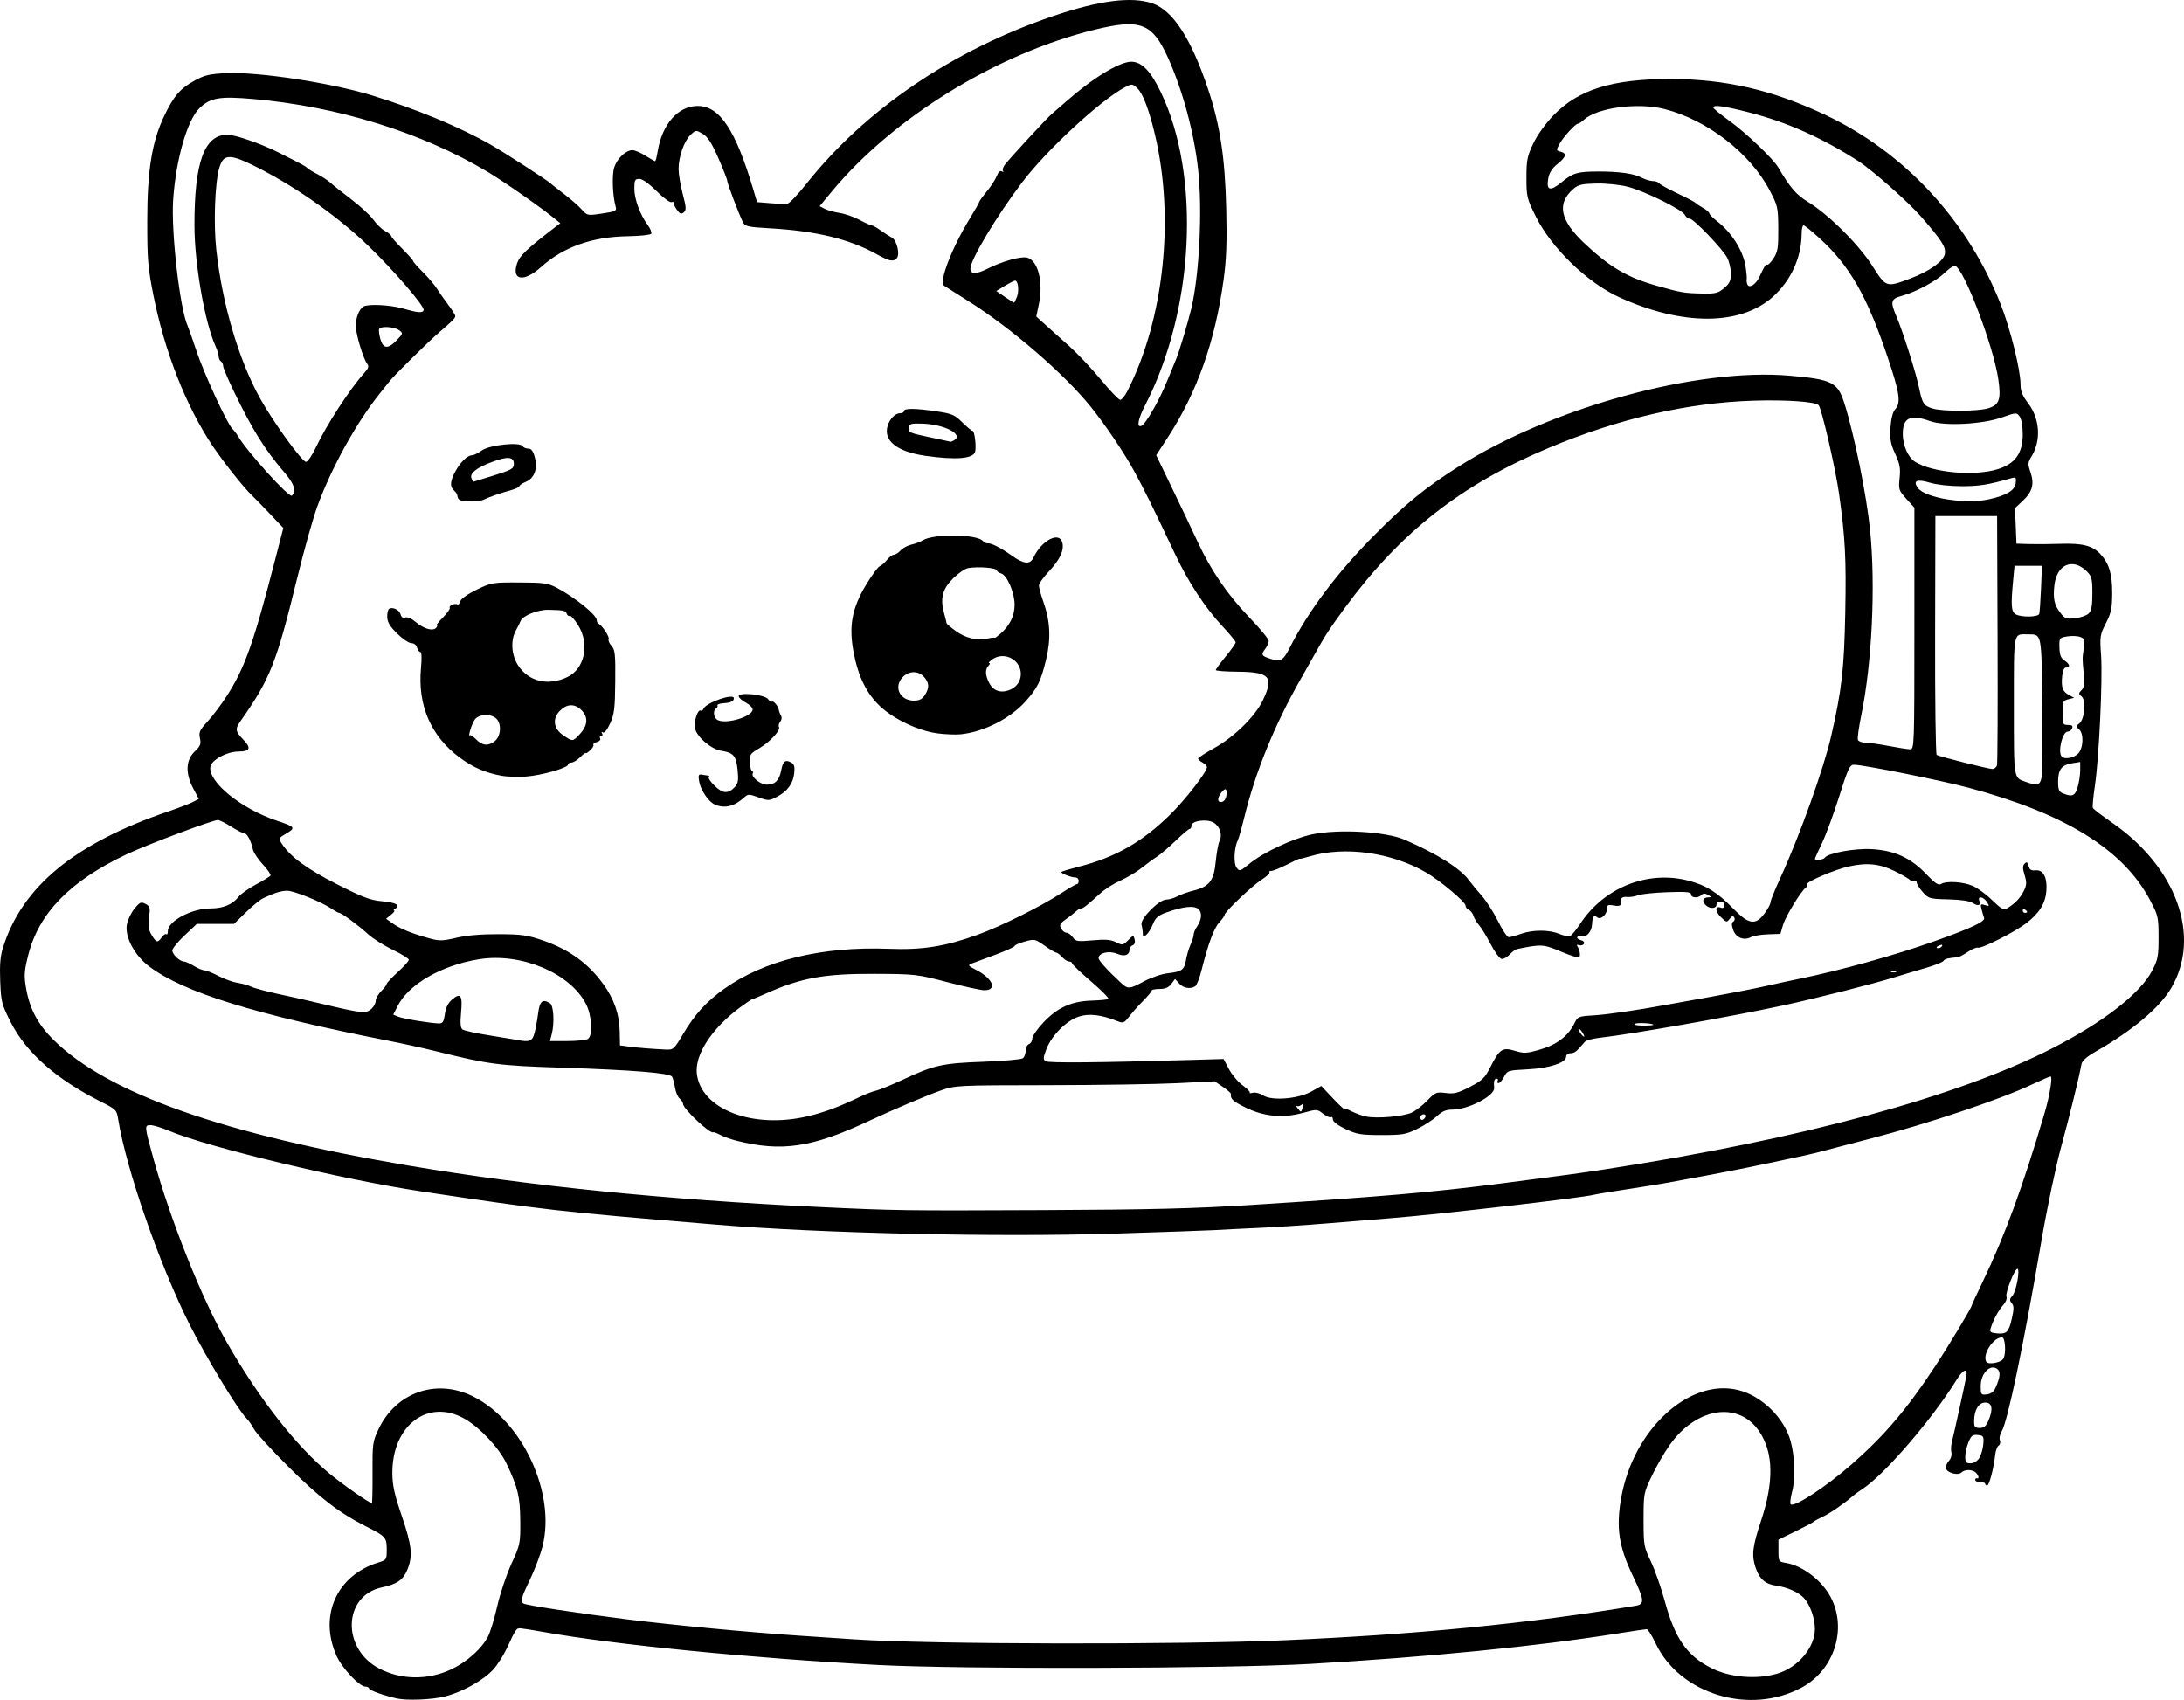 <?xml version="1.0" encoding="UTF-8" standalone="no"?>
<!-- Created with Inkscape (http://www.inkscape.org/) -->

<svg
   width="261.378mm"
   height="203.447mm"
   viewBox="0 0 261.378 203.447"
   version="1.1"
   id="svg5"
   xml:space="preserve"
   xmlns="http://www.w3.org/2000/svg"
   xmlns:svg="http://www.w3.org/2000/svg"><defs
     id="defs2" /><g
     id="layer1"
     transform="translate(83.991,-37.04)"><path
       style="fill:#000000;stroke-width:0.265"
       d="m -36.516,240.306 c -1.469,-0.323 -3.307,-0.979 -3.307,-1.181 0,-0.126 -0.186,-0.228 -0.412,-0.228 -0.739,0 -2.814,-2.2 -3.479,-3.687 -2.149,-4.806 0.023,-9.644 5.016,-11.174 0.963,-0.295 0.992,-0.34 0.992,-1.553 0,-1.438 -0.124,-1.576 -2.469,-2.756 -3.201,-1.611 -5.612,-3.464 -9.309,-7.157 -2.04,-2.037 -3.885,-4.054 -4.101,-4.482 -0.216,-0.428 -0.634,-1.023 -0.93,-1.323 -1.032,-1.047 -4.756,-7.191 -6.748,-11.131 -3.629,-7.178 -7.637,-18.69 -8.59,-24.672 -0.171,-1.077 -0.259,-1.165 -2.02,-2.049 -5.365,-2.692 -8.976,-5.874 -10.839,-9.547 -1.081,-2.133 -1.153,-2.412 -1.252,-4.889 -0.078,-1.938 0.008,-2.992 0.328,-4.017 2.285,-7.321 8.607,-12.516 19.89,-16.344 1.176,-0.399 2.455,-0.891 2.842,-1.094 l 0.704,-0.369 -0.659,-1.238 c -0.965,-1.813 -0.908,-3.402 0.159,-4.421 0.692,-0.661 0.79,-0.908 0.638,-1.601 -0.156,-0.712 -0.037,-0.974 0.907,-1.998 0.598,-0.649 1.622,-2.007 2.277,-3.019 2.172,-3.358 3.23,-6.333 5.819,-16.365 l 0.976,-3.784 -1.682,-1.77 c -0.925,-0.973 -1.876,-1.949 -2.113,-2.169 -0.887,-0.822 -3.395,-3.98 -4.655,-5.861 -3.194,-4.768 -5.753,-11.282 -7.105,-18.087 -0.655,-3.297 -0.736,-4.272 -0.731,-8.864 0.006,-6.053 0.558,-9.467 2.028,-12.555 1.139,-2.392 1.918,-3.295 3.662,-4.247 1.194,-0.652 1.78,-0.787 3.806,-0.877 3.811,-0.17 12.417,1.14 17.316,2.635 5.415,1.653 10.634,3.821 14.406,5.987 1.587,0.911 6.771,4.266 7.025,4.547 0.073,0.08 0.795,0.649 1.605,1.265 0.81,0.615 1.775,1.458 2.144,1.872 0.666,0.747 0.685,0.751 2.448,0.488 1.618,-0.242 1.763,-0.315 1.621,-0.814 -0.378,-1.331 -0.463,-3.824 -0.162,-4.736 0.349,-1.057 1.391,-2.03 2.173,-2.03 0.274,0 0.97,0.298 1.547,0.661 0.576,0.364 1.099,0.661 1.162,0.661 0.063,0 0.196,-0.506 0.296,-1.124 0.536,-3.313 2.445,-5.491 4.812,-5.489 2.612,0.003 4.509,2.847 6.618,9.921 l 0.473,1.587 1.613,0.132 c 0.887,0.073 1.807,0.094 2.045,0.048 0.237,-0.046 1.252,-1.118 2.254,-2.381 7.047,-8.882 17.499,-15.983 29.543,-20.071 5.505,-1.868 9.372,-2.363 11.856,-1.517 2.442,0.832 4.632,4.192 6.646,10.198 1.461,4.357 2.052,8.229 2.197,14.385 0.094,4.023 0.02,6.053 -0.312,8.467 -1.014,7.38 -3.166,13.477 -6.654,18.85 l -1.416,2.181 1.947,4.037 c 1.071,2.22 2.437,5.09 3.035,6.377 1.574,3.386 3.589,6.323 6.199,9.037 1.259,1.31 2.288,2.56 2.286,2.778 -0.002,0.218 -0.179,0.628 -0.393,0.91 -0.557,0.736 -0.499,0.864 0.548,1.21 1.273,0.42 1.573,0.247 2.397,-1.38 2.196,-4.335 5.67,-8.948 10.106,-13.418 3.665,-3.694 6.09,-5.67 10.013,-8.162 11.189,-7.105 28.582,-11.881 39.717,-10.905 5.031,0.441 5.707,0.784 6.503,3.301 1.197,3.786 2.658,10.994 3.078,15.175 0.67,6.68 0.23,15.917 -1.054,22.157 -0.295,1.432 -0.477,2.756 -0.406,2.942 0.071,0.186 0.461,0.339 0.866,0.339 0.405,3e-5 1.669,0.179 2.81,0.397 1.141,0.218 2.301,0.397 2.58,0.397 0.492,0 0.506,-0.398 0.506,-14.454 V 97.805 l -0.959,-1.062 c -0.913,-1.01 -0.952,-1.131 -0.812,-2.487 0.121,-1.169 0.026,-1.69 -0.525,-2.895 -0.555,-1.212 -0.654,-1.764 -0.565,-3.152 0.07,-1.092 0.266,-1.858 0.559,-2.182 0.713,-0.788 0.546,-1.939 -0.901,-6.234 -2.463,-7.308 -4.522,-10.917 -8.103,-14.198 -0.954,-0.874 -1.836,-1.589 -1.96,-1.589 -0.124,0 -0.228,0.446 -0.23,0.992 -0.012,2.847 -1.268,5.608 -3.441,7.562 -3.867,3.476 -10.866,3.494 -18.402,0.047 -3.812,-1.743 -8.095,-5.887 -9.961,-9.635 -1.08,-2.17 -1.132,-2.381 -1.132,-4.655 0,-2.115 0.091,-2.573 0.819,-4.101 0.494,-1.037 1.457,-2.379 2.425,-3.38 2.999,-3.101 7.079,-4.357 14.084,-4.338 6.544,0.018 12.163,1.325 18.429,4.286 9.522,4.5 17.049,12.629 21.004,22.683 1.155,2.937 2.373,7.85 2.373,9.572 0,0.814 0.219,1.359 0.91,2.264 1.409,1.846 1.574,4.459 0.403,6.365 -0.445,0.725 -0.459,0.91 -0.134,1.852 0.492,1.428 0.255,2.353 -0.88,3.427 l -0.96,0.908 0.086,2.126 0.086,2.126 1.501,0.047 c 0.826,0.026 2.531,0.013 3.79,-0.029 2.632,-0.087 3.833,0.226 4.769,1.245 1.04,1.132 1.41,2.372 1.398,4.69 -0.009,1.788 -0.126,2.343 -0.755,3.572 -0.706,1.379 -0.736,1.58 -0.577,3.836 0.202,2.865 -0.244,12.295 -0.739,15.61 -0.196,1.31 -0.306,2.5 -0.245,2.646 0.061,0.146 1.063,0.919 2.228,1.72 7.785,5.35 10.78,13.651 7.156,19.835 -1.387,2.367 -4.666,5.12 -9.108,7.648 -0.973,0.554 -1.561,1.073 -1.631,1.442 -0.352,1.851 -1.41,6.159 -2.431,9.894 -0.645,2.36 -1.708,7.42 -2.363,11.245 -2.168,12.668 -4.062,21.73 -4.781,22.881 -0.2,0.32 -0.288,0.778 -0.196,1.019 0.092,0.241 0.027,0.524 -0.145,0.631 -0.172,0.106 -0.357,0.6 -0.412,1.098 -0.179,1.634 -0.715,3.683 -0.962,3.683 -0.133,0 -0.243,-0.094 -0.243,-0.209 0,-0.115 -0.268,-0.204 -0.595,-0.198 -0.327,0.006 -0.595,-0.109 -0.595,-0.254 0,-0.146 0.089,-0.235 0.198,-0.198 0.309,0.103 0.234,-0.322 -0.119,-0.675 -0.4,-0.4 -1.336,-0.411 -1.727,-0.019 -0.383,0.383 -1.634,0.078 -1.835,-0.448 -0.084,-0.219 0.055,-0.629 0.309,-0.909 0.268,-0.296 0.403,-0.737 0.321,-1.048 -0.077,-0.296 -0.036,-0.925 0.093,-1.398 0.192,-0.706 1.361,-6.016 1.683,-7.644 0.222,-1.121 -0.348,-0.944 -1.153,0.359 -2.913,4.712 -8.685,11.407 -11.26,13.062 -0.434,0.279 -0.988,0.686 -1.232,0.904 -0.887,0.796 -2.761,2.08 -3.535,2.423 -0.437,0.193 -0.913,0.455 -1.058,0.581 -0.146,0.126 -1.158,0.663 -2.249,1.192 l -1.984,0.963 v 1.318 c 0,1.301 0.013,1.321 0.926,1.475 1.984,0.335 4.265,2.086 5.325,4.086 2.002,3.777 0.437,8.694 -3.438,10.803 -6.186,3.367 -14.589,0.849 -17.496,-5.243 -0.452,-0.948 -0.938,-1.724 -1.078,-1.724 -0.141,0 -1.712,0.232 -3.492,0.517 -9.65,1.54 -22.663,2.827 -36.772,3.635 -10.111,0.579 -41.76,0.658 -51.793,0.128 -14.875,-0.785 -31.395,-2.411 -39.82,-3.918 -1.31,-0.234 -2.604,-0.441 -2.876,-0.46 -0.536,-0.037 -0.565,0.005 -1.641,2.326 -0.399,0.862 -1.141,2.026 -1.649,2.588 -1.166,1.291 -3.674,2.694 -5.779,3.234 -1.506,0.386 -4.543,0.511 -5.783,0.239 z m 6.512,-3.47 c 1.895,-0.889 3.689,-2.494 4.434,-3.968 0.273,-0.541 0.766,-2.174 1.095,-3.629 0.329,-1.455 1.087,-3.717 1.684,-5.027 1.06,-2.323 1.086,-2.449 1.064,-5.159 -0.023,-2.905 -0.276,-3.961 -1.638,-6.837 -0.887,-1.874 -3.159,-4.309 -5.004,-5.365 -4.369,-2.5 -8.704,0.759 -8.664,6.513 0.01,1.462 0.247,2.536 1.124,5.099 1.204,3.517 1.34,4.771 0.692,6.389 -0.507,1.267 -1.235,1.781 -3.079,2.172 -4.624,0.981 -4.845,7.307 -0.338,9.689 2.619,1.384 5.841,1.43 8.629,0.122 z m 158.751,0.491 c 2.466,-0.744 4.467,-3.131 4.467,-5.331 0,-1.286 -0.578,-2.91 -1.323,-3.716 -0.622,-0.673 -1.998,-1.284 -3.289,-1.461 -1.322,-0.181 -2.033,-0.803 -2.496,-2.184 -0.484,-1.446 -0.359,-2.527 0.636,-5.502 1.576,-4.71 1.525,-8.194 -0.156,-10.732 -2.452,-3.702 -7.499,-2.98 -10.72,1.534 -0.637,0.893 -1.609,2.566 -2.158,3.717 -0.984,2.062 -0.999,2.141 -0.999,5.268 0,3.043 0.036,3.25 0.867,4.984 0.477,0.995 1.228,3.135 1.669,4.757 1.211,4.456 2.64,6.519 5.534,7.996 2.253,1.15 5.478,1.421 7.969,0.67 z m -58.815,-3.99 c 15.694,-0.684 29.101,-2.003 41.784,-4.111 1.156,-0.192 1.119,-0.625 -0.309,-3.62 -1.662,-3.487 -1.998,-5.714 -1.39,-9.236 1.422,-8.241 8.152,-14.445 14.056,-12.959 2.787,0.702 5.442,3.295 6.231,6.088 0.5,1.769 0.586,4.577 0.186,6.055 -0.208,0.768 -0.279,1.457 -0.158,1.532 0.514,0.318 4.223,-2.12 7.237,-4.756 3.945,-3.45 6.65,-6.626 10.051,-11.798 1.691,-2.571 4.379,-7.047 4.379,-7.291 0,-0.058 0.588,-1.328 1.306,-2.823 2.649,-5.513 4.782,-11.33 7.4,-20.181 0.616,-2.081 0.985,-4.366 0.707,-4.366 -0.101,0 -1.159,0.459 -2.351,1.02 -3.682,1.733 -12.373,4.645 -18.968,6.357 -2.256,0.585 -4.815,1.254 -5.689,1.486 -1.698,0.451 -1.948,0.507 -7.011,1.572 -3.132,0.659 -5.707,1.163 -8.996,1.76 -0.8,0.145 -2.051,0.377 -2.778,0.514 -0.728,0.137 -2.93,0.494 -4.895,0.792 -1.965,0.298 -3.75,0.594 -3.969,0.657 -1.156,0.333 -18.442,2.335 -23.945,2.773 -1.746,0.139 -5.259,0.427 -7.805,0.639 -2.547,0.212 -6.357,0.464 -8.467,0.558 -2.11,0.095 -4.432,0.211 -5.159,0.259 -0.728,0.048 -6.204,0.238 -12.171,0.423 -14.018,0.435 -35.093,-0.043 -47.493,-1.078 -19.28,-1.608 -20.147,-1.706 -35.322,-3.981 -9.355,-1.402 -25.489,-5.28 -30.162,-7.249 -0.873,-0.368 -1.869,-0.672 -2.213,-0.675 -0.738,-0.007 -0.728,0.105 0.34,3.962 2.07,7.478 5.796,16.803 8.823,22.079 3.879,6.76 8.276,12.377 12.254,15.653 1.69,1.392 4.775,3.544 5.079,3.544 0.055,0 0.09,-1.637 0.079,-3.638 -0.019,-3.416 0.023,-3.731 0.689,-5.152 2.099,-4.478 6.929,-6.172 11.347,-3.98 5.902,2.929 9.914,11.574 8.313,17.917 -0.255,1.012 -0.925,2.792 -1.487,3.955 -1.051,2.173 -1.187,2.671 -0.798,2.912 0.346,0.214 6.488,1.155 12.211,1.871 5.773,0.722 14.715,1.571 20.902,1.984 2.256,0.15 5.173,0.345 6.482,0.433 8.988,0.602 38.833,0.659 51.68,0.1 z M 152.871,211.558 c 0.222,-0.338 0.444,-1.082 0.493,-1.654 0.084,-0.964 0.038,-1.045 -0.643,-1.123 -0.623,-0.072 -0.793,0.057 -1.124,0.851 -0.215,0.515 -0.391,1.297 -0.391,1.738 0,0.669 0.105,0.802 0.631,0.802 0.368,0 0.799,-0.256 1.034,-0.615 z m 1.141,-4.571 c 0.556,-1.33 0.404,-2.09 -0.417,-2.09 -0.773,0 -1.321,0.901 -1.327,2.183 -0.003,0.746 0.085,0.86 0.671,0.86 0.525,0 0.763,-0.212 1.073,-0.953 z m 0.797,-3.809 c 0.637,-1.403 0.666,-2.079 0.101,-2.381 -0.84,-0.449 -1.853,0.711 -1.853,2.122 0,1.03 0.039,1.083 0.726,1.004 0.469,-0.054 0.832,-0.318 1.026,-0.745 z m 0.943,-3.51 c 0.367,-0.578 0.254,-2.576 -0.146,-2.576 -1.056,0 -2.394,2.091 -1.875,2.931 0.227,0.368 1.729,0.104 2.021,-0.355 z m 1.035,-4.836 c 0.256,-1.144 0.252,-1.507 -0.022,-1.837 -0.282,-0.34 -0.265,-0.496 0.1,-0.899 0.439,-0.485 0.931,-3.206 0.58,-3.206 -0.332,0 -1.469,2.888 -1.306,3.315 0.09,0.235 -0.072,0.67 -0.372,0.998 -0.563,0.617 -1.203,1.79 -1.498,2.747 -0.155,0.503 -0.066,0.589 0.694,0.666 1.194,0.121 1.454,-0.133 1.824,-1.784 z M 65.878,181.24 c 15.268,-0.964 21.532,-1.502 29.699,-2.552 7.52,-0.966 9.366,-1.218 12.608,-1.717 23.392,-3.602 42.087,-8.664 53.437,-14.47 6.158,-3.15 10.547,-6.571 11.972,-9.331 0.672,-1.301 0.751,-1.721 0.747,-3.969 -0.004,-2.402 -0.049,-2.599 -1.023,-4.439 -3.198,-6.047 -10.153,-10.355 -21.715,-13.447 -3.364,-0.9 -12.615,-2.753 -13.727,-2.75 -0.489,0.001 -0.712,0.483 -1.748,3.77 -0.653,2.073 -1.576,4.582 -2.051,5.576 -0.475,0.994 -0.864,1.857 -0.864,1.918 0,0.216 1.029,0.107 1.172,-0.124 0.347,-0.561 3.58,-1.157 5.63,-1.038 2.745,0.159 4.656,1.032 6.503,2.969 1.052,1.104 1.482,1.395 1.78,1.207 0.646,-0.408 2.7,-0.279 3.846,0.242 0.59,0.268 1.635,1.042 2.322,1.719 1.004,0.99 1.34,1.181 1.706,0.97 0.92,-0.53 1.6,-1.224 2.024,-2.068 0.367,-0.73 0.385,-1.03 0.116,-1.927 -0.248,-0.826 -0.248,-1.133 -5.3e-4,-1.38 0.247,-0.247 0.352,-0.185 0.473,0.278 0.118,0.451 0.321,0.578 0.837,0.525 0.928,-0.097 1.426,0.868 1.29,2.501 -0.123,1.474 -0.86,2.651 -2.401,3.831 -1.374,1.052 -5.358,3.067 -5.784,2.925 -0.173,-0.058 -0.723,0.171 -1.221,0.509 -0.498,0.338 -1.038,0.624 -1.199,0.637 -1.134,0.085 -1.555,0.193 -1.707,0.438 -0.096,0.154 -1.067,0.538 -2.159,0.853 -1.091,0.315 -2.699,0.796 -3.572,1.068 -2.601,0.811 -9.53,2.566 -13.494,3.417 -6.293,1.352 -18.107,3.434 -21.903,3.86 -0.841,0.095 -1.647,0.312 -1.791,0.483 -0.977,1.162 -1.235,1.369 -1.707,1.369 -0.294,0 -0.529,0.176 -0.529,0.397 0,0.737 -1.964,1.392 -4.574,1.526 -2.387,0.122 -2.468,0.147 -2.851,0.887 -0.217,0.419 -0.517,0.762 -0.667,0.762 -0.15,0 -0.2,-0.119 -0.11,-0.265 0.09,-0.146 0.037,-0.265 -0.117,-0.265 -0.287,0 -0.374,0.323 -0.298,1.101 0.092,0.943 -3.088,2.603 -4.987,2.603 -0.77,0 -1.233,0.194 -1.862,0.782 -0.46,0.43 -1.515,1.115 -2.343,1.521 -1.359,0.667 -1.778,0.74 -4.284,0.74 -2.464,0 -2.95,-0.081 -4.299,-0.713 -0.929,-0.436 -1.521,-0.879 -1.521,-1.14 0,-0.235 -0.105,-0.362 -0.233,-0.283 -0.128,0.079 -0.554,-0.108 -0.945,-0.415 -0.704,-0.554 -0.73,-0.555 -2.432,-0.094 -2.406,0.651 -4.643,0.44 -6.855,-0.649 -1.52,-0.749 -1.824,-1.033 -1.747,-1.637 0.012,-0.093 -0.421,-0.468 -0.961,-0.834 l -0.982,-0.665 -4.498,0.224 c -2.474,0.123 -9.448,0.23 -15.498,0.238 -10.941,0.015 -11.01,0.018 -12.832,0.656 -1.658,0.58 -5.707,2.297 -8.447,3.582 -6.89,3.231 -10.527,3.778 -15.969,2.403 -0.634,-0.16 -1.496,-0.469 -1.915,-0.686 -0.42,-0.217 -0.794,-0.363 -0.832,-0.324 -0.307,0.314 -3.625,-2.79 -3.636,-3.401 -0.003,-0.164 -0.185,-0.447 -0.404,-0.63 -0.22,-0.182 -0.47,-0.776 -0.557,-1.319 -0.087,-0.543 -0.245,-1.128 -0.351,-1.3 -0.271,-0.438 -4.675,-0.795 -13.244,-1.075 -7.556,-0.246 -8.642,-0.388 -14.949,-1.954 -1.455,-0.361 -3.956,-0.914 -5.556,-1.229 -16.214,-3.19 -24.713,-5.826 -28.837,-8.942 -1.741,-1.316 -2.914,-3.514 -2.662,-4.987 0.096,-0.561 0.505,-1.422 0.908,-1.913 0.657,-0.8 0.796,-0.86 1.33,-0.574 0.537,0.287 0.579,0.448 0.419,1.608 -0.137,0.999 -0.07,1.47 0.3,2.096 0.56,0.948 0.735,0.988 1.231,0.28 0.203,-0.29 0.448,-0.449 0.544,-0.353 0.096,0.096 0.175,-0.077 0.175,-0.385 0,-1.185 2.852,-2.702 5.085,-2.705 1.539,-0.002 2.649,-0.462 3.392,-1.406 0.267,-0.34 1.204,-1 2.081,-1.468 0.877,-0.468 1.654,-0.945 1.726,-1.061 0.072,-0.116 -0.341,-0.717 -0.918,-1.335 -0.577,-0.618 -1.117,-1.441 -1.2,-1.829 -0.225,-1.042 -0.689,-1.895 -1.03,-1.895 -0.165,0 -0.864,-0.357 -1.552,-0.794 -0.688,-0.437 -1.406,-0.794 -1.596,-0.794 -0.625,0 -8.457,2.939 -10.883,4.083 -6.781,3.199 -10.536,7.037 -11.808,12.067 -0.478,1.891 -0.518,2.44 -0.28,3.877 0.418,2.523 1.396,4.389 3.284,6.266 6.449,6.41 20.335,11.319 42.705,15.097 14.249,2.406 30.52,4.045 48.781,4.913 9.391,0.446 10.087,0.456 27.12,0.381 12.75,-0.056 17.973,-0.187 24.871,-0.622 z m -53.258,-10.59 c 2.03,-0.474 3.764,-1.121 6.426,-2.398 0.582,-0.279 1.414,-0.592 1.849,-0.695 0.435,-0.103 1.923,-0.718 3.307,-1.366 3.597,-1.684 4.615,-1.907 9.529,-2.083 2.401,-0.086 4.514,-0.275 4.696,-0.42 0.182,-0.145 0.331,-0.55 0.331,-0.901 0,-0.351 0.179,-0.706 0.397,-0.79 0.218,-0.084 0.397,-0.385 0.397,-0.669 0,-0.284 0.601,-1.152 1.336,-1.929 1.689,-1.786 3.376,-2.543 5.811,-2.609 0.994,-0.027 1.879,-0.121 1.967,-0.209 0.088,-0.088 -0.855,-1.032 -2.095,-2.097 -1.241,-1.065 -2.256,-2.034 -2.256,-2.154 0,-0.12 -0.16,-0.218 -0.356,-0.218 -0.196,0 -0.571,-0.238 -0.835,-0.529 -0.263,-0.291 -0.576,-0.529 -0.695,-0.529 -0.119,0 -0.748,-0.375 -1.397,-0.833 -1.148,-0.809 -1.216,-0.823 -2.389,-0.495 -0.664,0.186 -1.207,0.425 -1.207,0.53 0,0.106 -1.042,0.579 -2.315,1.051 -1.273,0.472 -2.553,0.948 -2.844,1.057 -0.467,0.175 -0.405,0.262 0.529,0.739 2.029,1.036 2.608,2.451 1,2.447 -0.405,-0.001 -2.403,-0.438 -4.44,-0.971 -3.613,-0.945 -3.828,-0.969 -8.731,-0.99 -5.997,-0.026 -8.804,0.489 -13.039,2.393 -0.768,0.345 -1.458,0.628 -1.533,0.628 -0.075,0 -0.756,0.46 -1.514,1.021 -3.35,2.484 -5.398,5.629 -5.143,7.898 0.48,4.258 6.657,6.652 13.213,5.12 z m 73.961,-0.171 c -0.252,-0.252 -0.758,0.156 -0.57,0.46 0.112,0.181 0.26,0.176 0.45,-0.014 0.156,-0.156 0.21,-0.357 0.12,-0.446 z m -1.597,-0.295 c 0.468,-0.218 1.301,-0.865 1.852,-1.439 0.944,-0.983 1.07,-1.034 2.192,-0.893 1.003,0.126 1.458,0.011 2.888,-0.728 1.482,-0.766 1.792,-1.064 2.439,-2.34 1.12,-2.209 1.457,-2.435 2.954,-1.984 1.113,0.335 1.399,0.32 3.065,-0.167 1.971,-0.575 3.332,-1.624 4.063,-3.133 0.378,-0.781 0.488,-0.827 2.218,-0.933 1.745,-0.107 5.013,-0.581 8.963,-1.301 1.019,-0.186 3.578,-0.648 5.689,-1.028 2.11,-0.38 4.848,-0.92 6.085,-1.199 1.237,-0.28 3.082,-0.679 4.101,-0.887 4.797,-0.981 11.33,-2.801 16.007,-4.46 4.472,-1.586 6.131,-2.369 5.962,-2.812 -0.079,-0.205 -0.218,-0.672 -0.31,-1.039 -0.149,-0.593 -0.103,-0.646 0.415,-0.481 0.535,0.17 0.554,0.14 0.237,-0.368 -0.384,-0.615 -1.15,-0.765 -0.926,-0.181 0.224,0.585 -0.123,0.724 -0.762,0.305 -0.379,-0.248 -1.413,-0.404 -2.932,-0.44 -2.26,-0.054 -2.372,-0.087 -3.063,-0.874 -0.394,-0.45 -0.722,-0.973 -0.728,-1.164 -0.006,-0.19 -0.143,-0.265 -0.305,-0.165 -0.162,0.1 -0.37,0.064 -0.463,-0.08 -0.093,-0.144 -0.925,-0.636 -1.85,-1.092 -1.822,-0.9 -3.382,-1.053 -5.576,-0.547 -1.675,0.386 -5.072,1.842 -4.91,2.105 0.075,0.122 0.015,0.297 -0.135,0.39 -0.538,0.332 -2.457,3.462 -2.759,4.499 l -0.308,1.058 -1.507,0.055 c -0.829,0.03 -1.744,0.182 -2.034,0.337 -0.839,0.449 -1.789,0.061 -2.111,-0.862 -0.209,-0.6 -0.205,-0.868 0.017,-1.004 0.166,-0.103 0.215,-0.326 0.11,-0.496 -0.136,-0.22 -0.296,-0.17 -0.548,0.169 -0.338,0.454 -0.394,0.443 -1.066,-0.221 -0.713,-0.704 -0.697,-1.39 0.026,-1.112 0.242,0.093 0.388,-0.011 0.388,-0.276 0,-0.234 -0.119,-0.425 -0.265,-0.425 -0.146,0 -0.354,0 -0.463,0 -0.109,0 -0.198,0.147 -0.198,0.327 0,0.505 -0.812,0.543 -1.293,0.062 -0.49,-0.49 -0.345,-0.914 0.317,-0.926 0.396,-0.007 0.391,-0.041 -0.041,-0.292 -0.35,-0.204 -0.571,-0.201 -0.781,0.008 -0.411,0.411 -1.244,0.364 -1.244,-0.07 0,-0.291 -0.564,-0.343 -2.844,-0.263 -1.564,0.055 -3.145,0.221 -3.512,0.37 -0.367,0.149 -0.96,0.237 -1.316,0.196 -0.367,-0.042 -0.665,0.07 -0.688,0.257 -0.022,0.182 -0.055,0.465 -0.073,0.628 -0.021,0.187 -0.328,0.239 -0.827,0.139 -0.66,-0.132 -0.794,-0.074 -0.794,0.345 0,0.745 -0.763,1.426 -1.195,1.067 -0.411,-0.341 -0.546,-0.135 -0.61,0.93 -0.051,0.84 -0.735,1.552 -1.287,1.34 -0.181,-0.07 -0.392,-0.026 -0.468,0.096 -0.076,0.123 0.111,0.288 0.415,0.368 0.327,0.085 0.477,0.268 0.367,0.445 -0.102,0.165 -0.358,0.234 -0.57,0.153 -0.257,-0.099 -0.316,-0.039 -0.179,0.18 0.257,0.412 0.356,1.033 0.203,1.28 -0.064,0.104 -1.045,-0.203 -2.18,-0.681 -2.124,-0.896 -2.348,-0.909 -5.277,-0.308 -0.181,0.037 -0.579,0.335 -0.884,0.662 -0.305,0.327 -0.743,0.558 -0.973,0.514 -0.231,-0.044 -0.82,-0.852 -1.31,-1.795 -0.49,-0.943 -1.11,-1.955 -1.378,-2.249 -0.268,-0.294 -0.566,-0.791 -0.661,-1.105 -0.095,-0.314 -0.347,-0.638 -0.56,-0.719 -0.213,-0.082 -0.387,-0.308 -0.387,-0.504 0,-0.438 -3.013,-2.973 -4.707,-3.96 -4.126,-2.405 -9.756,-3.194 -13.897,-1.948 -0.682,0.205 -1.24,0.337 -1.24,0.292 0,-0.045 -0.677,0.264 -1.504,0.687 -0.827,0.423 -1.68,0.769 -1.896,0.769 -0.216,0 -0.316,0.076 -0.223,0.17 0.093,0.093 -0.333,0.493 -0.948,0.889 -1.166,0.751 -4.425,3.854 -4.425,4.214 0,0.114 -0.285,0.514 -0.633,0.89 -0.635,0.685 -1.324,2.542 -2.129,5.734 -0.237,0.94 -0.576,1.802 -0.753,1.914 -0.579,0.368 -1.421,0.223 -1.922,-0.331 l -0.492,-0.544 -0.45,0.597 c -0.321,0.425 -0.724,0.597 -1.401,0.597 -0.523,0 -0.951,0.091 -0.951,0.201 0,0.111 -0.449,0.653 -0.999,1.204 -0.549,0.551 -1.301,1.395 -1.67,1.875 -0.626,0.813 -0.724,0.851 -1.449,0.564 -1.936,-0.768 -3.381,-0.935 -4.607,-0.532 -1.483,0.487 -3.246,2.258 -3.867,3.885 -0.395,1.034 -0.408,1.246 -0.087,1.454 0.344,0.223 6.25,0.171 17.315,-0.153 l 3.975,-0.116 0.648,1.221 c 0.356,0.672 1.094,1.544 1.639,1.939 0.545,0.395 0.924,0.785 0.842,0.868 -0.082,0.082 0.088,0.087 0.379,0.011 0.291,-0.076 0.841,0.067 1.223,0.317 1.037,0.68 4.182,0.429 5.772,-0.459 l 1.19,-0.665 1.358,1.44 c 0.747,0.792 1.358,1.367 1.358,1.278 0,-0.089 0.387,0.041 0.86,0.289 0.473,0.248 1.277,0.54 1.786,0.648 1.289,0.274 4.46,-0.001 5.481,-0.476 z m -13.073,-0.624 c 0.109,-0.416 0.064,-0.479 -0.192,-0.267 -0.184,0.153 -0.438,0.189 -0.566,0.081 -0.127,-0.108 -0.072,0.012 0.123,0.267 0.445,0.581 0.462,0.579 0.635,-0.081 z m -74.151,-8.769 c 1.399,-2.356 2.801,-3.896 4.92,-5.409 4.78,-3.411 11.676,-5.091 19.66,-4.79 4.091,0.154 6.736,-0.265 10.713,-1.698 2.723,-0.981 7.491,-3.353 9.944,-4.947 0.927,-0.603 1.782,-1.096 1.898,-1.096 0.117,0 0.212,-0.179 0.212,-0.397 0,-0.218 -0.171,-0.397 -0.38,-0.397 -0.531,0 -1.837,-0.518 -1.686,-0.668 0.068,-0.068 1.011,-0.351 2.096,-0.628 4.361,-1.115 7.59,-2.958 10.917,-6.232 1.833,-1.803 4.399,-5.112 4.399,-5.672 0,-0.151 -0.238,-0.401 -0.529,-0.557 -0.291,-0.156 -0.529,-0.368 -0.529,-0.472 2.7e-4,-0.104 0.86,-0.665 1.91,-1.247 2.42,-1.342 4.934,-3.815 5.854,-5.759 1.326,-2.803 0.818,-3.361 -3.09,-3.393 -1.407,-0.011 -2.558,-0.101 -2.558,-0.199 0,-0.098 0.536,-0.832 1.191,-1.63 0.655,-0.798 1.191,-1.556 1.191,-1.684 0,-0.128 -0.733,-1.016 -1.628,-1.973 -2.016,-2.156 -4.03,-5.222 -5.59,-8.514 -2.943,-6.21 -3.676,-7.695 -4.96,-10.054 -1.178,-2.163 -3.442,-5.517 -5.178,-7.668 -3.166,-3.923 -9.472,-9.376 -14.526,-12.56 -1.601,-1.009 -2.964,-1.874 -3.029,-1.923 -0.624,-0.473 0.945,-4.535 3.121,-8.082 0.604,-0.985 1.099,-1.858 1.099,-1.94 0,-0.082 0.41,-0.649 0.911,-1.261 0.501,-0.611 1.036,-1.442 1.19,-1.846 0.181,-0.475 0.396,-0.668 0.611,-0.544 0.182,0.105 0.246,0.096 0.142,-0.019 -0.104,-0.115 -0.026,-0.442 0.173,-0.727 0.427,-0.61 5.144,-5.72 5.665,-6.137 0.197,-0.158 0.971,-0.829 1.72,-1.492 3.121,-2.763 6.373,-4.748 7.779,-4.748 1.253,0 2.329,1.111 3.552,3.667 4.795,10.02 3.986,26.053 -1.89,37.447 -0.842,1.632 -1.038,2.663 -0.473,2.479 0.505,-0.164 2.16,-3.033 3.104,-5.379 0.464,-1.154 0.951,-2.336 1.081,-2.627 0.312,-0.696 1.43,-4.42 1.815,-6.044 0.974,-4.112 1.349,-11.847 0.809,-16.71 -0.491,-4.424 -1.864,-9.485 -3.622,-13.36 -1.856,-4.089 -3.285,-4.637 -8.677,-3.327 -11.753,2.857 -24.182,10.507 -31.585,19.444 l -1.407,1.699 0.621,0.316 c 0.342,0.174 1.139,0.395 1.772,0.491 0.633,0.097 1.703,0.47 2.379,0.83 0.676,0.36 1.331,0.654 1.455,0.654 0.124,0 0.599,0.268 1.055,0.595 0.456,0.327 1.068,0.717 1.36,0.866 0.606,0.309 1.009,2.063 0.574,2.498 -0.431,0.431 -0.886,0.333 -2.42,-0.521 -3.234,-1.799 -7.232,-2.768 -12.715,-3.081 -2.669,-0.152 -3.006,-0.228 -3.258,-0.726 -0.475,-0.943 -1.884,-4.654 -1.884,-4.964 0,-0.161 -0.479,-1.384 -1.063,-2.717 -0.802,-1.828 -1.263,-2.542 -1.872,-2.903 -0.794,-0.469 -0.82,-0.467 -1.437,0.112 -0.774,0.727 -1.448,2.633 -1.448,4.093 0,0.602 0.224,1.948 0.497,2.99 0.428,1.631 0.445,1.938 0.121,2.207 -0.301,0.25 -0.467,0.185 -0.826,-0.325 -0.247,-0.351 -0.422,-0.722 -0.388,-0.826 0.034,-0.104 -0.086,-0.137 -0.267,-0.073 -0.18,0.064 -0.982,-0.536 -1.783,-1.332 -0.898,-0.894 -1.683,-1.448 -2.051,-1.448 -0.528,-1.19e-4 -0.595,0.133 -0.595,1.169 0,1.255 0.683,3.108 1.607,4.358 0.314,0.425 0.5,0.89 0.412,1.032 -0.088,0.142 -1.345,0.277 -2.794,0.3 -4.291,0.067 -7.712,1.282 -10.388,3.688 -2.055,1.847 -3.564,1.619 -2.873,-0.435 0.309,-0.919 1.133,-1.705 4.511,-4.304 l 0.661,-0.509 -0.661,-0.537 c -1.728,-1.402 -6.029,-4.406 -7.997,-5.585 -7.893,-4.728 -17.927,-7.848 -28.108,-8.74 -4.007,-0.351 -5.13,-0.157 -6.427,1.112 -1.455,1.423 -2.806,6.129 -3.137,10.932 -0.264,3.817 0.79,13.006 1.732,15.114 0.13,0.291 0.608,1.645 1.061,3.008 0.89,2.676 3.646,8.655 4.285,9.298 0.216,0.217 0.504,0.586 0.64,0.821 1.08,1.865 6.181,7.509 6.492,7.183 0.565,-0.594 0.296,-1.386 -0.974,-2.868 -2.286,-2.668 -3.76,-5.035 -5.948,-9.558 -0.719,-1.485 -1.307,-2.877 -1.307,-3.093 0,-0.217 -0.119,-0.467 -0.265,-0.557 -0.146,-0.09 -0.265,-0.347 -0.265,-0.571 0,-0.224 -0.171,-0.783 -0.38,-1.241 -1.289,-2.832 -2.519,-9.876 -2.524,-14.46 -0.008,-7.578 1.185,-10.848 3.958,-10.848 0.912,0 4.055,1.094 6.089,2.118 2.959,1.491 3.31,1.681 3.44,1.86 0.073,0.101 0.609,0.427 1.191,0.725 0.582,0.298 1.296,0.764 1.587,1.035 0.291,0.272 1.422,1.172 2.514,2.001 1.091,0.829 2.282,1.931 2.646,2.45 0.364,0.519 0.989,1.12 1.389,1.337 0.4,0.216 0.728,0.484 0.728,0.594 0,0.11 0.593,0.792 1.317,1.515 0.724,0.723 1.32,1.395 1.323,1.494 0.003,0.099 0.526,0.695 1.161,1.323 0.635,0.628 1.378,1.499 1.651,1.936 0.273,0.437 0.884,1.309 1.358,1.938 0.474,0.63 0.862,1.246 0.862,1.37 0,0.263 -0.283,0.551 -1.953,1.983 -1.197,1.027 -5.317,5.079 -5.852,5.756 -0.146,0.184 -0.694,0.869 -1.218,1.523 -2.834,3.531 -5.832,8.961 -7.514,13.605 -0.509,1.405 -1.587,5.258 -2.397,8.562 -2.491,10.166 -3.21,11.981 -6.758,17.043 -0.678,0.967 -0.639,1.233 0.321,2.224 0.978,1.009 0.826,1.425 -0.518,1.425 -1.446,0 -3.328,1.023 -3.426,1.861 -0.215,1.842 3.753,5.03 8.016,6.44 2.13,0.705 2.225,0.835 1.098,1.5 -0.977,0.577 -0.981,0.586 -0.538,1.263 1.01,1.541 3.006,3.004 6.584,4.824 3.072,1.563 3.988,1.91 5.365,2.031 1.687,0.149 2.274,0.473 1.614,0.891 -0.201,0.127 -0.262,0.233 -0.137,0.235 0.125,0.002 -0.041,0.222 -0.369,0.488 l -0.597,0.484 0.815,0.58 c 0.873,0.622 2.303,1.198 4.411,1.777 1.146,0.315 1.547,0.305 3.175,-0.079 1.214,-0.287 2.97,-0.436 5.038,-0.43 2.742,0.008 3.459,0.107 5.263,0.725 3.155,1.08 5.442,2.718 7.247,5.191 1.337,1.831 1.969,3.64 2.01,5.748 l 0.032,1.647 1.058,0.139 c 1.092,0.144 2.722,0.276 4.402,0.356 0.927,0.044 1.003,-0.023 2.094,-1.859 z m 3.823,-27.451 c -0.756,-0.311 -1.733,-1.743 -1.903,-2.788 -0.124,-0.767 -0.075,-0.879 0.35,-0.799 0.272,0.051 0.604,0.102 0.737,0.114 0.133,0.011 0.164,0.099 0.069,0.194 -0.096,0.096 0.228,0.564 0.719,1.042 0.972,0.944 1.631,0.967 2.43,0.085 0.361,-0.399 0.42,-0.804 0.295,-2.018 -0.175,-1.696 -0.478,-2.045 -1.982,-2.286 -1.18,-0.189 -2.849,-1.608 -3.109,-2.645 -0.188,-0.749 0.323,-2.374 0.678,-2.155 0.113,0.07 0.267,-0.032 0.342,-0.226 0.277,-0.723 3.624,-1.888 3.624,-1.262 0,0.376 -0.336,0.538 -1.268,0.609 -0.447,0.034 -0.759,0.148 -0.694,0.253 0.065,0.105 -0.003,0.266 -0.151,0.358 -0.432,0.267 -0.31,1.155 0.194,1.404 1.053,0.521 4.167,-0.427 4.167,-1.269 0,-0.218 -0.357,-0.582 -0.794,-0.808 -0.437,-0.226 -0.828,-0.568 -0.871,-0.76 -0.12,-0.544 3.094,-0.245 3.512,0.327 0.177,0.242 0.382,0.379 0.456,0.305 0.171,-0.171 0.765,0.534 0.834,0.99 0.029,0.189 0.148,0.498 0.266,0.686 0.12,0.193 0.078,0.506 -0.096,0.716 -0.171,0.206 -0.24,0.488 -0.153,0.627 0.238,0.385 -1.082,1.813 -2.381,2.573 -1.077,0.631 -1.151,0.747 -1.097,1.713 0.032,0.57 0.155,1.037 0.273,1.038 0.118,8e-4 0.152,0.102 0.075,0.226 -0.259,0.42 0.908,1.363 1.686,1.363 0.967,0 1.485,-0.515 1.707,-1.698 0.206,-1.097 0.492,-1.334 1.171,-0.97 0.388,0.208 0.476,0.49 0.395,1.269 -0.131,1.261 -0.794,2.179 -2.055,2.845 -0.943,0.498 -1.037,0.501 -2.216,0.077 -1.171,-0.421 -1.258,-0.419 -1.766,0.042 -1.144,1.038 -2.276,1.31 -3.445,0.829 z m -25.532,-3.455 c -1.947,-0.357 -3.405,-0.986 -4.989,-2.152 -3.475,-2.558 -5.087,-6.268 -4.67,-10.744 0.111,-1.184 0.081,-1.918 -0.077,-1.918 -0.141,0 -0.319,-0.238 -0.395,-0.529 -0.081,-0.31 -0.361,-0.529 -0.677,-0.529 -0.296,0 -1.062,-0.517 -1.703,-1.148 -0.862,-0.849 -1.171,-1.365 -1.188,-1.98 -0.013,-0.457 0.088,-0.901 0.225,-0.986 0.427,-0.264 1.239,0.138 1.382,0.684 0.09,0.344 0.279,0.467 0.554,0.361 0.246,-0.095 0.753,0.122 1.236,0.528 0.977,0.822 2.026,1.133 2.437,0.722 0.164,-0.164 0.203,-0.298 0.086,-0.298 -0.116,0 0.217,-0.428 0.74,-0.952 0.524,-0.524 0.893,-1.047 0.822,-1.163 -0.155,-0.251 0.616,-0.589 0.919,-0.402 0.116,0.072 0.27,-0.096 0.342,-0.373 0.079,-0.3 0.865,-0.86 1.948,-1.386 1.77,-0.86 1.902,-0.882 5.124,-0.869 2.964,0.012 3.431,0.079 4.498,0.646 2.209,1.173 4.763,3.247 4.763,3.869 0,0.178 0.091,0.363 0.203,0.411 0.427,0.185 1.37,1.617 1.222,1.856 -0.085,0.138 0.065,0.494 0.334,0.792 0.431,0.478 0.485,0.986 0.453,4.283 -0.031,3.228 -0.114,3.914 -0.61,5.004 -0.346,0.76 -0.69,1.192 -0.865,1.084 -0.174,-0.108 -0.215,-0.058 -0.102,0.126 0.104,0.168 0.056,0.305 -0.107,0.305 -0.163,0 -0.217,0.127 -0.121,0.282 0.096,0.155 -0.074,0.347 -0.378,0.427 -0.304,0.08 -0.497,0.234 -0.43,0.344 0.068,0.11 -0.112,0.412 -0.4,0.672 -0.288,0.26 -0.523,0.401 -0.523,0.312 0,-0.089 -0.292,0.131 -0.649,0.488 -0.357,0.357 -0.833,0.649 -1.058,0.649 -0.225,0 -0.409,0.109 -0.409,0.243 0,0.393 -3.162,1.294 -5.027,1.432 -0.946,0.07 -2.256,0.03 -2.91,-0.09 z m -0.807,-4.167 c 0.712,-0.577 0.809,-2.028 0.177,-2.66 -0.627,-0.627 -2.047,-0.585 -2.572,0.077 -0.362,0.457 -0.904,2.214 -0.584,1.894 0.062,-0.062 0.398,0.172 0.747,0.52 0.752,0.752 1.446,0.804 2.232,0.168 z m 10.128,-0.792 c 1.016,-1.073 1.07,-2.113 0.154,-2.966 -0.779,-0.726 -1.686,-0.68 -2.492,0.126 -0.957,0.957 -0.795,2.163 0.398,2.964 1.123,0.754 1.108,0.755 1.94,-0.124 z m -1.471,-6.852 c 2.098,-0.995 2.709,-3.98 1.279,-6.241 -0.426,-0.673 -0.869,-1.164 -0.985,-1.093 -0.116,0.072 -0.275,-0.036 -0.353,-0.239 -0.151,-0.393 -0.37,-0.44 -2.209,-0.479 -1.263,-0.027 -3.08,0.708 -3.326,1.345 -0.084,0.218 -0.339,0.731 -0.566,1.14 -0.651,1.174 -0.529,2.956 0.286,4.188 1.272,1.922 3.584,2.465 5.873,1.379 z m 44.272,6.728 c -2.224,-0.288 -5.18,-1.685 -6.827,-3.226 -1.609,-1.505 -2.616,-3.541 -3.168,-6.402 -0.612,-3.173 -0.225,-5.308 1.472,-8.133 0.686,-1.142 1.426,-2.148 1.644,-2.235 0.218,-0.087 0.614,-0.433 0.879,-0.768 0.265,-0.335 0.634,-0.609 0.819,-0.609 0.185,0 0.546,-0.231 0.802,-0.514 0.256,-0.283 0.838,-0.596 1.294,-0.696 0.456,-0.1 1.068,-0.332 1.362,-0.516 1.248,-0.783 6.355,-0.749 7.151,0.048 0.201,0.201 0.461,0.344 0.578,0.318 0.388,-0.087 1.61,0.527 2.909,1.46 1.431,1.028 2.201,1.105 2.595,0.261 0.972,-2.081 3.115,-3.201 3.465,-1.809 0.234,0.931 -0.3,2.059 -1.649,3.488 -0.635,0.672 -1.154,1.415 -1.154,1.652 0,0.237 0.244,1.124 0.542,1.972 0.824,2.343 0.915,4.422 0.305,6.927 -0.63,2.583 -1.01,3.353 -2.448,4.961 -1.847,2.063 -5.012,3.665 -7.791,3.942 -0.582,0.058 -1.832,0.005 -2.778,-0.117 z m -1.486,-4.563 c 0.574,-0.876 0.538,-1.511 -0.126,-2.223 -0.743,-0.798 -1.991,-0.675 -2.689,0.264 -0.876,1.179 -0.046,2.611 1.512,2.611 0.64,0 0.992,-0.176 1.304,-0.652 z m 10.308,-0.7 c 1.261,-0.574 1.58,-2.201 0.637,-3.249 -0.728,-0.81 -1.968,-0.963 -2.843,-0.35 -0.356,0.25 -0.538,0.454 -0.404,0.454 0.134,0 0.101,0.143 -0.073,0.318 -0.426,0.426 -0.4,1.137 0.076,2.057 0.52,1.006 1.474,1.288 2.608,0.772 z m -1.943,-6.162 c 0,0.057 0.305,-0.163 0.679,-0.487 1.134,-0.986 1.703,-2.147 1.703,-3.476 0,-1.45 -0.889,-3.514 -1.612,-3.744 -0.278,-0.088 -0.505,-0.245 -0.505,-0.349 0,-0.322 -2.191,-0.508 -3.44,-0.292 -0.364,0.063 -1.158,0.6 -1.765,1.194 -1.287,1.258 -1.601,2.392 -1.139,4.109 0.173,0.642 0.319,1.226 0.324,1.299 0.005,0.073 0.484,0.481 1.063,0.907 1.18,0.867 2.548,1.196 3.832,0.921 0.473,-0.101 0.86,-0.138 0.86,-0.082 z m -63.963,-16.473 c -0.182,-0.073 -0.331,-0.288 -0.331,-0.476 0,-0.188 -0.179,-0.491 -0.397,-0.672 -0.542,-0.45 -0.498,-1.121 0.149,-2.307 0.617,-1.131 1.446,-1.926 2.008,-1.926 0.208,0 0.724,-0.256 1.146,-0.568 0.892,-0.659 4.552,-1.052 4.879,-0.523 0.101,0.163 0.41,0.297 0.687,0.297 0.36,0 0.581,0.29 0.778,1.02 0.372,1.38 -0.044,2.533 -1.065,2.956 -0.427,0.177 -0.777,0.412 -0.777,0.522 0,0.11 -0.446,0.323 -0.992,0.473 -1.237,0.34 -2.7,0.849 -3.304,1.15 -0.488,0.243 -2.228,0.277 -2.782,0.054 z m 4.035,-2.965 c 2.13,-0.669 2.381,-0.815 2.381,-1.384 0,-0.863 -0.736,-0.93 -2.591,-0.236 -1.869,0.699 -2.712,1.357 -2.488,1.941 0.092,0.241 0.202,0.436 0.243,0.433 0.041,-0.003 1.146,-0.342 2.456,-0.754 z m 51.634,-2.349 c -3.393,-0.485 -5.06,-1.812 -4.518,-3.595 0.252,-0.828 0.912,-1.499 1.476,-1.499 0.268,0 0.488,-0.119 0.488,-0.265 0,-0.348 1.356,-0.335 3.892,0.04 1.852,0.273 2.165,0.407 3.085,1.323 0.563,0.56 1.116,1.019 1.229,1.019 0.225,0 0.448,1.742 0.312,2.445 -0.169,0.88 -2.24,1.064 -5.964,0.532 z m 3.474,-1.878 c 1.088,-0.69 -1.19,-1.877 -3.779,-1.969 -1.441,-0.051 -1.595,-0.004 -1.668,0.509 -0.072,0.503 0.132,0.611 1.852,0.978 1.063,0.227 2.171,0.464 2.462,0.528 0.291,0.064 0.589,0.128 0.661,0.143 0.073,0.015 0.285,-0.07 0.472,-0.189 z m -50.245,70.934 c 0.14,-0.546 0.334,-1.617 0.432,-2.381 0.182,-1.422 0.538,-1.708 1.423,-1.147 0.425,0.269 0.541,2.345 0.205,3.661 l -0.219,0.86 2.072,-0.004 c 1.139,-0.002 2.25,-0.117 2.468,-0.255 0.615,-0.39 0.483,-2.807 -0.228,-4.183 -1.922,-3.716 -7.76,-6.163 -12.786,-5.36 -4.484,0.716 -8.415,2.973 -9.756,5.6 l -0.527,1.033 0.602,0.251 c 0.607,0.253 3.972,0.802 4.917,0.802 0.4,0 0.542,-0.243 0.661,-1.124 0.102,-0.763 0.375,-1.317 0.848,-1.724 1.03,-0.886 1.283,-0.532 1.091,1.53 -0.119,1.279 -0.072,1.855 0.164,2.038 0.181,0.14 1.639,0.461 3.24,0.714 1.601,0.253 3.089,0.496 3.307,0.541 1.476,0.301 1.828,0.157 2.085,-0.85 z M 105.379,160.591 c -0.178,-0.284 -0.374,-0.466 -0.437,-0.403 -0.113,0.113 0.463,0.92 0.658,0.92 0.056,0 -0.043,-0.233 -0.221,-0.517 z m 8.498,-0.913 c -0.21,-0.205 -2.067,-0.273 -2.257,-0.083 -0.105,0.105 0.385,0.191 1.088,0.191 0.703,0 1.229,-0.048 1.169,-0.108 z m -153.391,-1.918 c 0.266,-0.241 0.484,-0.663 0.484,-0.938 0,-0.275 0.298,-0.798 0.661,-1.162 0.364,-0.364 0.661,-0.756 0.661,-0.871 0,-0.115 0.595,-0.75 1.323,-1.41 0.728,-0.66 1.323,-1.322 1.323,-1.471 0,-0.149 -0.866,-0.687 -1.925,-1.196 -1.058,-0.509 -2.398,-1.359 -2.977,-1.889 -1.147,-1.05 -3.159,-2.531 -3.44,-2.531 -0.097,0 -0.492,-0.216 -0.878,-0.48 -1.202,-0.822 -4.505,-2.166 -5.322,-2.166 -0.74,0 -1.458,0.221 -2.897,0.893 -0.351,0.164 -1.279,0.923 -2.062,1.687 l -1.424,1.389 h -2.225 -2.225 l -1.468,1.381 c -0.807,0.76 -1.468,1.567 -1.468,1.793 0,0.468 0.899,1.323 1.392,1.324 0.18,5.3e-4 0.718,0.239 1.194,0.529 0.476,0.29 1.044,0.528 1.262,0.528 0.217,0 0.975,0.303 1.683,0.673 0.708,0.37 1.748,0.744 2.31,0.831 0.563,0.087 1.253,0.276 1.533,0.42 0.476,0.245 2.289,0.711 4.781,1.228 0.582,0.121 2.189,0.489 3.572,0.817 5.092,1.21 5.44,1.245 6.131,0.62 z m 92.458,-3.283 c 0.838,-0.453 2.095,-0.878 2.85,-0.962 1.667,-0.187 1.956,-0.405 2.162,-1.627 0.089,-0.531 0.331,-1.341 0.536,-1.799 0.205,-0.459 0.374,-0.998 0.374,-1.198 0,-0.2 0.16,-0.599 0.356,-0.886 0.599,-0.879 0.688,-1.689 0.237,-2.141 -0.483,-0.483 -1.779,-0.358 -3.829,0.369 -1.013,0.359 -1.324,0.625 -1.631,1.391 -0.208,0.521 -0.568,1.103 -0.798,1.295 -0.357,0.297 -0.42,0.275 -0.423,-0.147 -0.002,-0.272 -0.071,-0.746 -0.153,-1.053 -0.19,-0.709 2.078,-3.015 2.966,-3.015 0.323,0 0.925,-0.178 1.337,-0.396 0.412,-0.218 1.253,-0.52 1.869,-0.671 1.938,-0.475 2.482,-1.168 2.705,-3.45 0.107,-1.089 0.313,-2.214 0.458,-2.502 0.379,-0.749 0.036,-1.777 -0.738,-2.211 -0.821,-0.461 -2.62,-0.201 -2.62,0.378 0,0.212 -0.092,0.385 -0.206,0.385 -0.113,0 -0.878,0.646 -1.701,1.437 -0.822,0.79 -1.831,1.649 -2.242,1.909 -0.411,0.26 -1.232,0.861 -1.825,1.336 -0.593,0.475 -1.724,1.15 -2.514,1.499 -0.789,0.35 -1.875,1.037 -2.412,1.527 -1.59,1.45 -2.058,1.818 -2.314,1.818 -0.133,0 -0.4,0.153 -0.592,0.339 -0.192,0.187 -0.736,0.611 -1.209,0.944 -0.72,0.506 -0.815,0.688 -0.586,1.116 0.151,0.281 0.441,0.511 0.646,0.511 0.205,0 0.544,0.244 0.753,0.543 0.348,0.496 0.552,0.527 2.367,0.363 1.535,-0.139 2.172,-0.088 2.799,0.225 0.773,0.386 0.843,0.374 1.452,-0.235 0.631,-0.631 0.642,-0.632 0.784,-0.091 0.088,0.338 -0.001,0.605 -0.233,0.694 -0.207,0.079 -0.376,0.286 -0.376,0.46 0,0.722 -0.583,0.935 -1.504,0.55 -0.959,-0.401 -2.2,-0.101 -2.2,0.531 0,0.283 1.075,1.469 2.684,2.961 0.825,0.765 1.016,0.752 2.771,-0.198 z m 89.988,-1.201 c -0.088,-0.088 -0.316,-0.097 -0.507,-0.021 -0.211,0.085 -0.148,0.147 0.16,0.16 0.279,0.011 0.435,-0.051 0.347,-0.139 z m 5.494,-3.012 c 0.093,-0.15 -0.013,-0.194 -0.249,-0.104 -0.458,0.176 -0.542,0.366 -0.162,0.366 0.137,0 0.322,-0.118 0.411,-0.262 z M 98.025,148.805 c 1.435,-0.506 3.375,-0.507 4.583,-0.003 0.519,0.217 1.103,0.333 1.297,0.259 0.195,-0.075 0.744,-0.732 1.221,-1.46 2.849,-4.352 8.082,-6.433 12.969,-5.158 2.104,0.549 3.445,1.388 5.369,3.36 1.541,1.579 2.31,1.875 3.139,1.208 0.521,-0.42 1.319,-1.672 1.319,-2.071 0,-0.172 0.533,-1.475 1.185,-2.897 2.307,-5.034 5.158,-13.001 6.06,-16.936 1.264,-5.517 1.548,-8.016 1.68,-14.798 0.125,-6.42 -0.007,-8.939 -0.741,-14.155 -0.431,-3.06 -2.094,-10.27 -2.453,-10.628 -0.414,-0.414 -3.861,-0.654 -7.716,-0.538 -7.939,0.24 -16.157,2.13 -24.551,5.644 -10.492,4.393 -17.758,10.09 -24.419,19.148 -1.848,2.512 -2.373,3.32 -3.616,5.556 -0.364,0.655 -1.104,1.965 -1.644,2.91 -3.152,5.518 -5.454,11.161 -6.798,16.667 -0.302,1.238 -0.639,2.429 -0.749,2.647 -0.45,0.897 -0.548,2.787 -0.171,3.303 0.363,0.496 0.415,0.48 1.578,-0.473 1.638,-1.342 5.207,-3.012 7.454,-3.487 3.187,-0.674 8.847,-0.347 11.113,0.643 3.961,1.73 6.668,3.445 7.71,4.884 0.27,0.373 0.943,1.187 1.494,1.808 0.551,0.621 1.428,1.992 1.95,3.047 0.521,1.055 1.097,1.918 1.28,1.918 0.183,0 0.838,-0.179 1.457,-0.397 z m 60.59,-2.63 c 0,-0.064 -0.119,-0.19 -0.265,-0.28 -0.146,-0.09 -0.265,-0.037 -0.265,0.117 0,0.154 0.119,0.28 0.265,0.28 0.146,0 0.265,-0.052 0.265,-0.117 z M 62.787,132.2 c 0.096,-0.833 -0.136,-0.928 -0.641,-0.262 -0.497,0.654 -0.451,1.179 0.095,1.075 0.279,-0.053 0.496,-0.376 0.547,-0.813 z m 101.871,-0.954 c 0.169,-0.563 0.306,-1.471 0.306,-2.019 v -0.996 l -0.991,0.161 c -1.242,0.202 -1.655,0.754 -1.655,2.216 0,0.944 0.106,1.191 0.595,1.388 1.112,0.447 1.426,0.312 1.744,-0.75 z m -4.309,-1.211 c 0.094,-0.501 0.129,-4.435 0.078,-8.741 -0.102,-8.589 -0.048,-8.327 -1.725,-8.336 -1.776,-0.009 -1.675,-0.526 -1.675,8.591 0,8.907 -0.058,8.543 1.455,9.076 1.39,0.489 1.682,0.397 1.867,-0.59 z m -5.346,-1.404 c 0.071,-0.255 0.103,-7.071 0.072,-15.147 l -0.056,-14.684 h -3.693 -3.693 l -0.033,14.227 c -0.018,7.825 0.067,14.288 0.188,14.363 0.299,0.185 6.083,1.649 6.64,1.68 0.245,0.014 0.503,-0.183 0.574,-0.438 z m 9.697,-1.389 c 0.657,-0.657 0.722,-2.421 0.108,-2.93 -0.383,-0.318 -0.38,-0.379 0.038,-0.685 0.648,-0.474 0.851,-2.766 0.286,-3.235 -0.378,-0.314 -0.379,-0.386 -0.006,-0.758 0.314,-0.314 0.378,-0.763 0.269,-1.892 -0.184,-1.915 -0.184,-1.824 -0.002,-3.132 0.138,-0.993 0.087,-1.148 -0.436,-1.342 -0.326,-0.12 -1.023,-0.147 -1.549,-0.059 -0.936,0.157 -0.957,0.186 -0.93,1.327 0.02,0.882 0.166,1.259 0.595,1.545 0.648,0.43 0.745,0.842 0.2,0.842 -0.237,0 -0.405,0.376 -0.469,1.05 -0.128,1.341 0.053,1.837 0.822,2.248 l 0.618,0.331 -0.697,0.175 c -0.647,0.162 -0.697,0.279 -0.697,1.625 0,1.366 0.038,1.45 0.653,1.45 0.472,0 0.611,0.11 0.501,0.397 -0.084,0.218 -0.321,0.397 -0.527,0.397 -0.646,0 -1.236,2.477 -0.715,2.999 0.356,0.356 1.426,0.162 1.94,-0.353 z m 1.284,-16.781 c 0.327,-0.327 0.436,-0.929 0.436,-2.405 0,-1.748 -0.074,-2.043 -0.661,-2.63 -1.663,-1.662 -3.592,-0.857 -3.879,1.619 -0.191,1.647 -0.024,2.411 0.74,3.382 0.515,0.654 0.705,0.72 1.753,0.602 0.646,-0.073 1.371,-0.329 1.611,-0.568 z m -5.925,0.046 c 0.058,-0.182 0.155,-1.551 0.216,-3.043 l 0.111,-2.712 h -1.641 -1.641 l -0.169,1.786 c -0.277,2.935 -0.221,3.716 0.291,4.014 0.666,0.388 2.706,0.356 2.833,-0.045 z m -6.021,-13.709 c 2.119,-0.47 3.11,-1.069 3.209,-1.938 0.079,-0.687 0.026,-0.746 -0.529,-0.588 -2.775,0.789 -3.809,0.956 -5.916,0.956 -1.423,0 -2.985,-0.171 -3.814,-0.417 -1.566,-0.465 -2.07,-0.256 -1.466,0.608 0.855,1.221 5.695,2.005 8.515,1.379 z m 1.091,-3.617 c 2.065,-0.651 2.957,-1.906 2.957,-4.161 0,-0.978 -0.148,-1.832 -0.37,-2.135 -0.362,-0.496 -0.405,-0.493 -2.128,0.115 -2.33,0.822 -6.865,1.055 -8.581,0.44 -2.403,-0.861 -3.304,-0.417 -3.273,1.615 0.02,1.338 0.651,2.741 1.46,3.246 2.109,1.317 7.138,1.763 9.936,0.881 z M -46.181,90.573 c 1.28,-2.708 4.077,-7.008 5.788,-8.896 0.48,-0.53 0.577,-0.807 0.37,-1.058 -0.479,-0.58 -1.387,-3.581 -1.387,-4.583 0,-0.976 0.383,-1.957 0.9,-2.302 0.507,-0.338 3.163,-0.218 4.665,0.211 1.871,0.534 2.428,0.581 2.556,0.214 0.152,-0.437 -3.664,-4.864 -6.698,-7.771 -3.878,-3.715 -9.239,-7.427 -14.036,-9.717 -2.545,-1.215 -3.259,-1.127 -3.723,0.456 -0.524,1.79 -0.704,6.652 -0.362,9.79 0.704,6.451 2.662,13.122 5.204,17.735 1.547,2.807 5.057,7.665 5.538,7.665 0.198,0 0.731,-0.785 1.184,-1.743 z M 153.913,85.917 c 1.374,-0.412 1.602,-1.042 1.254,-3.473 -0.563,-3.933 -4.105,-13.238 -5.173,-13.595 -0.154,-0.051 -0.702,0.316 -1.218,0.817 -1.051,1.021 -3.492,2.335 -5.183,2.79 -1.292,0.348 -1.379,0.687 -0.624,2.447 0.766,1.788 2.351,6.788 2.71,8.549 0.385,1.892 0.575,2.177 1.658,2.491 1.216,0.353 5.366,0.336 6.576,-0.027 z M 50.932,83.844 c 4.373,-8.572 5.675,-20.671 3.302,-30.686 -0.701,-2.957 -1.447,-4.93 -2.096,-5.539 -0.597,-0.561 -0.662,-0.568 -1.45,-0.161 -2.89,1.495 -9.376,7.481 -12.342,11.391 -3.05,4.021 -6.202,9.279 -6.202,10.345 0,0.679 0.707,0.685 2.024,0.018 1.78,-0.901 4.009,-1.526 4.768,-1.336 1.29,0.324 1.953,2.907 1.414,5.508 l -0.32,1.541 1.058,0.956 c 0.582,0.526 1.874,1.683 2.871,2.572 0.997,0.889 2.705,2.697 3.797,4.019 1.091,1.322 2.131,2.41 2.31,2.419 0.179,0.009 0.57,-0.462 0.868,-1.048 z m -87.431,-6.099 c 0.756,-0.791 0.763,-0.824 0.264,-1.191 -0.559,-0.41 -2.149,-0.514 -2.371,-0.154 -0.076,0.123 -0.018,0.659 0.129,1.191 0.334,1.211 0.925,1.257 1.979,0.154 z m 74.22,-5.196 c 0.275,-0.723 0.134,-1.93 -0.225,-1.927 -0.106,7.94e-4 -0.657,0.282 -1.224,0.625 l -1.031,0.624 1.026,0.697 c 0.565,0.384 1.061,0.697 1.104,0.697 0.043,0 0.2,-0.323 0.35,-0.717 z m 84.625,-1.026 c 0.657,-0.553 0.814,-0.888 0.814,-1.733 0,-0.576 -0.196,-1.429 -0.436,-1.895 -0.541,-1.051 -4.027,-4.683 -4.494,-4.683 -0.189,0 -0.455,-0.209 -0.592,-0.465 -0.347,-0.648 -4.849,-2.858 -6.858,-3.367 -0.937,-0.237 -2.561,-0.402 -3.717,-0.378 -1.702,0.036 -2.169,0.144 -2.737,0.633 -2.026,1.742 -1.632,3.744 1.278,6.498 3.024,2.862 5.154,4.115 8.693,5.111 2.93,0.825 3.266,0.882 5.47,0.927 1.542,0.031 1.869,-0.051 2.58,-0.649 z m 4.229,-1.345 c 0.666,-1.42 0.745,-1.542 0.945,-1.457 0.11,0.047 0.455,-0.31 0.765,-0.794 0.484,-0.754 0.561,-1.254 0.545,-3.53 -0.019,-2.548 -0.059,-2.726 -1.043,-4.598 -2.332,-4.438 -7.475,-8.411 -12.563,-9.707 -3.196,-0.814 -8.06,-0.171 -9.641,1.274 -0.282,0.258 -0.603,0.469 -0.714,0.469 -0.313,0 -1.8,1.635 -2.245,2.468 -0.375,0.703 -0.367,0.756 0.147,0.891 0.785,0.205 0.677,0.639 -0.368,1.472 -0.612,0.488 -0.973,1.042 -1.091,1.673 -0.282,1.503 0.194,1.653 1.596,0.504 1.359,-1.114 1.902,-1.272 4.379,-1.276 2.497,-0.004 4.255,0.242 5.159,0.722 0.437,0.232 1.055,0.422 1.373,0.423 0.319,7.93e-4 0.648,0.112 0.732,0.247 0.084,0.135 1.073,0.683 2.198,1.217 1.126,0.534 2.106,1.049 2.179,1.143 0.073,0.095 0.471,0.362 0.885,0.594 0.414,0.232 0.76,0.529 0.769,0.661 0.009,0.132 0.404,0.538 0.878,0.901 1.768,1.357 3.153,3.535 3.45,5.424 0.114,0.728 0.178,1.43 0.142,1.561 -0.036,0.131 -0.002,0.404 0.076,0.607 0.205,0.533 1.013,0.036 1.447,-0.89 z m 18.08,0.185 c 2.326,-0.875 4.021,-2.108 4.123,-2.999 0.093,-0.811 -0.395,-1.566 -2.816,-4.352 -1.563,-1.798 -5.89,-5.627 -7.588,-6.713 -4.38,-2.802 -8.492,-4.634 -13.02,-5.801 -3.022,-0.779 -4.318,-0.954 -4.301,-0.581 0.005,0.109 0.896,0.84 1.979,1.623 1.942,1.405 5.175,4.489 5.774,5.507 1.444,2.454 2.182,3.311 3.593,4.168 2.44,1.482 6.044,5.067 7.695,7.655 1.653,2.591 1.647,2.589 4.561,1.493 z"
       id="path749" /></g></svg>
